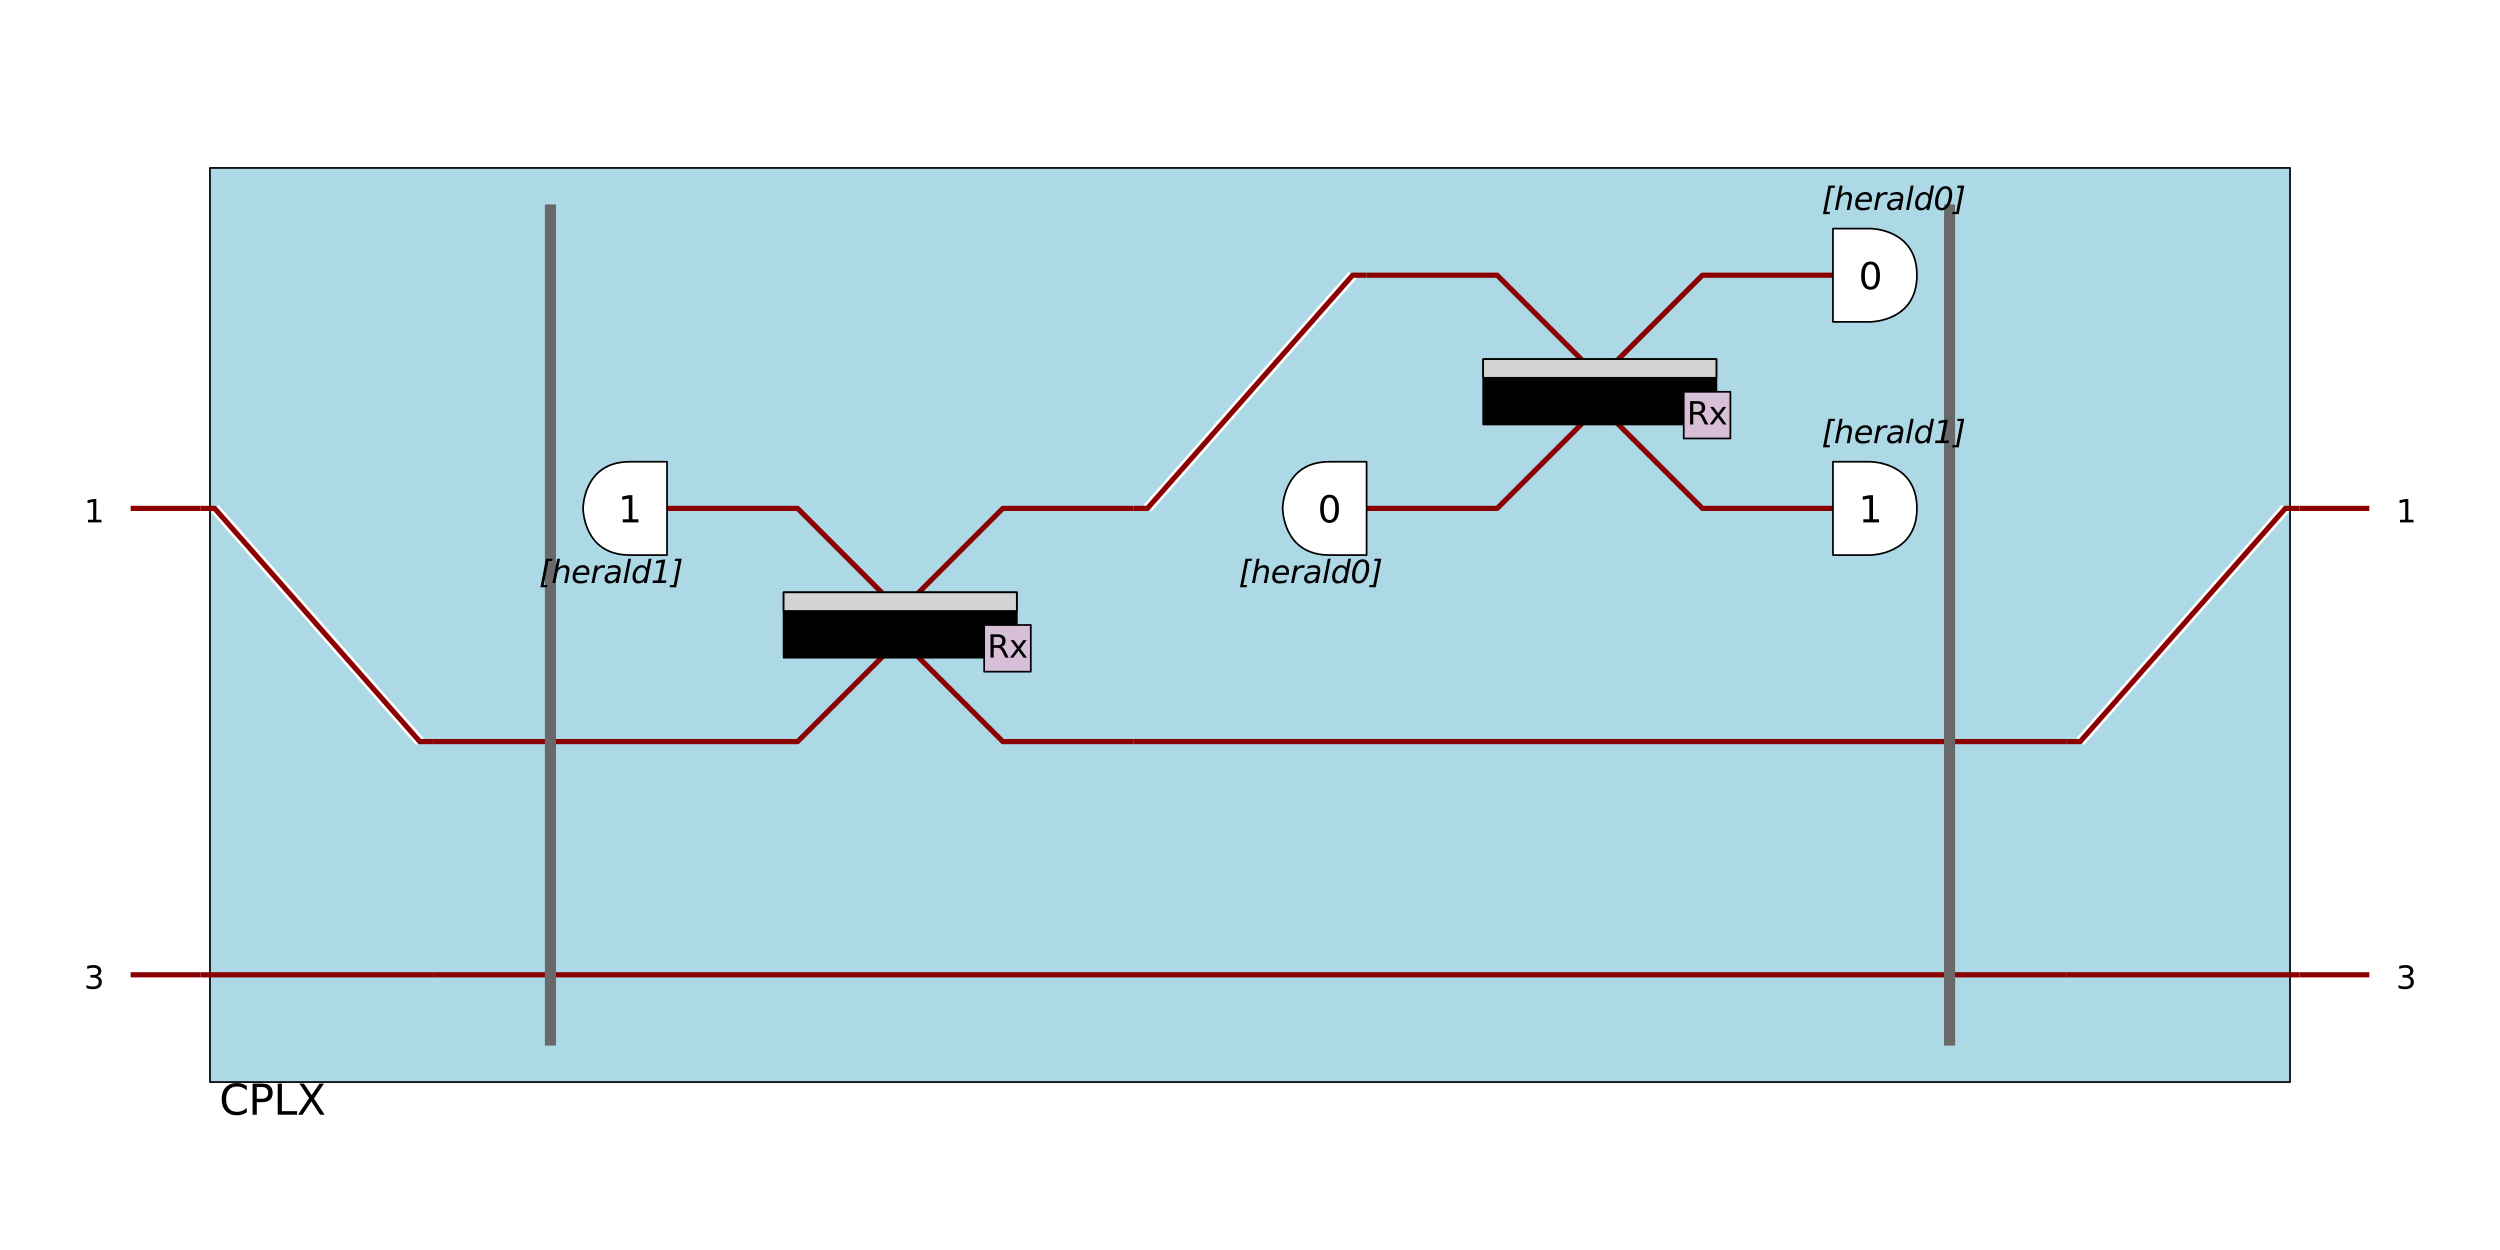 <?xml version="1.0" encoding="utf-8" standalone="no"?>
<!DOCTYPE svg PUBLIC "-//W3C//DTD SVG 1.1//EN"
  "http://www.w3.org/Graphics/SVG/1.1/DTD/svg11.dtd">
<svg xmlns:xlink="http://www.w3.org/1999/xlink" width="1440pt" height="720pt" viewBox="0 0 1440 720" xmlns="http://www.w3.org/2000/svg" version="1.1">
 <defs>
  <style type="text/css">*{stroke-linejoin: round; stroke-linecap: butt}</style>
 </defs>
 <g id="figure_1">
  <g id="patch_1">
   <path d="M 0 720
L 1440 720
L 1440 0
L 0 0
z
" style="fill: #ffffff"/>
  </g>
  <g id="axes_1">
   <g id="PatchCollection_1">
    <path d="M 75.273 292.841
L 115.568 292.841
" clip-path="url(#staticClipPath)" style="fill: none; stroke: #8b0000; stroke-width: 3"/>
    <path d="M 75.273 561.477
L 115.568 561.477
" clip-path="url(#staticClipPath)" style="fill: none; stroke: #8b0000; stroke-width: 3"/>
    <path d="M 120.941 96.736
L 1319.059 96.736
L 1319.059 623.264
L 120.941 623.264
z
" clip-path="url(#staticClipPath)" style="fill: #add8e6; stroke: #000000"/>
    <path d="M 123.627 292.841
L 241.827 427.159
" clip-path="url(#staticClipPath)" style="fill: none; stroke: #ffffff; stroke-width: 6"/>
    <path d="M 115.568 292.841
L 123.627 292.841
L 241.827 427.159
L 249.886 427.159
" clip-path="url(#staticClipPath)" style="fill: none; stroke: #8b0000; stroke-width: 3"/>
    <path d="M 115.568 561.477
L 249.886 561.477
" clip-path="url(#staticClipPath)" style="fill: none; stroke: #8b0000; stroke-width: 3"/>
    <path d="M 249.886 427.159
L 384.205 427.159
" clip-path="url(#staticClipPath)" style="fill: none; stroke: #8b0000; stroke-width: 3"/>
    <path d="M 249.886 561.477
L 384.205 561.477
" clip-path="url(#staticClipPath)" style="fill: none; stroke: #8b0000; stroke-width: 3"/>
    <path d="M 314.359 118.227
L 319.732 118.227
L 319.732 601.773
L 314.359 601.773
z
" clip-path="url(#staticClipPath)" style="fill: #696969; stroke: #696969"/>
    <path d="M 384.205 292.841
L 459.423 292.841
L 510.464 343.882
" clip-path="url(#staticClipPath)" style="fill: none; stroke: #8b0000; stroke-width: 3"/>
    <path d="M 526.582 343.882
L 577.623 292.841
L 652.841 292.841
" clip-path="url(#staticClipPath)" style="fill: none; stroke: #8b0000; stroke-width: 3"/>
    <path d="M 384.205 427.159
L 459.423 427.159
L 510.464 376.118
" clip-path="url(#staticClipPath)" style="fill: none; stroke: #8b0000; stroke-width: 3"/>
    <path d="M 526.582 376.118
L 577.623 427.159
L 652.841 427.159
" clip-path="url(#staticClipPath)" style="fill: none; stroke: #8b0000; stroke-width: 3"/>
    <path d="M 451.364 341.195
L 585.682 341.195
L 585.682 378.805
L 451.364 378.805
z
" clip-path="url(#staticClipPath)" style="stroke: #000000"/>
    <path d="M 451.364 341.195
L 585.682 341.195
L 585.682 351.941
L 451.364 351.941
z
" clip-path="url(#staticClipPath)" style="fill: #d3d3d3; stroke: #000000"/>
    <path d="M 566.877 360
L 593.741 360
L 593.741 386.864
L 566.877 386.864
z
" clip-path="url(#staticClipPath)" style="fill: #d8bfd8; stroke: #000000"/>
    <path d="M 660.9 292.841
L 779.1 158.523
" clip-path="url(#staticClipPath)" style="fill: none; stroke: #ffffff; stroke-width: 6"/>
    <path d="M 652.841 292.841
L 660.9 292.841
L 779.1 158.523
L 787.159 158.523
" clip-path="url(#staticClipPath)" style="fill: none; stroke: #8b0000; stroke-width: 3"/>
    <path d="M 787.159 158.523
L 862.377 158.523
L 913.418 209.564
" clip-path="url(#staticClipPath)" style="fill: none; stroke: #8b0000; stroke-width: 3"/>
    <path d="M 929.536 209.564
L 980.577 158.523
L 1055.795 158.523
" clip-path="url(#staticClipPath)" style="fill: none; stroke: #8b0000; stroke-width: 3"/>
    <path d="M 787.159 292.841
L 862.377 292.841
L 913.418 241.8
" clip-path="url(#staticClipPath)" style="fill: none; stroke: #8b0000; stroke-width: 3"/>
    <path d="M 929.536 241.8
L 980.577 292.841
L 1055.795 292.841
" clip-path="url(#staticClipPath)" style="fill: none; stroke: #8b0000; stroke-width: 3"/>
    <path d="M 854.318 206.877
L 988.636 206.877
L 988.636 244.486
L 854.318 244.486
z
" clip-path="url(#staticClipPath)" style="stroke: #000000"/>
    <path d="M 854.318 206.877
L 988.636 206.877
L 988.636 217.623
L 854.318 217.623
z
" clip-path="url(#staticClipPath)" style="fill: #d3d3d3; stroke: #000000"/>
    <path d="M 969.832 225.682
L 996.695 225.682
L 996.695 252.545
L 969.832 252.545
z
" clip-path="url(#staticClipPath)" style="fill: #d8bfd8; stroke: #000000"/>
    <path d="M 652.841 427.159
L 1055.795 427.159
" clip-path="url(#staticClipPath)" style="fill: none; stroke: #8b0000; stroke-width: 3"/>
    <path d="M 384.205 561.477
L 1055.795 561.477
" clip-path="url(#staticClipPath)" style="fill: none; stroke: #8b0000; stroke-width: 3"/>
    <path d="M 1055.795 427.159
L 1190.114 427.159
" clip-path="url(#staticClipPath)" style="fill: none; stroke: #8b0000; stroke-width: 3"/>
    <path d="M 1055.795 561.477
L 1190.114 561.477
" clip-path="url(#staticClipPath)" style="fill: none; stroke: #8b0000; stroke-width: 3"/>
    <path d="M 1120.268 118.227
L 1125.641 118.227
L 1125.641 601.773
L 1120.268 601.773
z
" clip-path="url(#staticClipPath)" style="fill: #696969; stroke: #696969"/>
    <path d="M 1198.173 427.159
L 1316.373 292.841
" clip-path="url(#staticClipPath)" style="fill: none; stroke: #ffffff; stroke-width: 6"/>
    <path d="M 1190.114 427.159
L 1198.173 427.159
L 1316.373 292.841
L 1324.432 292.841
" clip-path="url(#staticClipPath)" style="fill: none; stroke: #8b0000; stroke-width: 3"/>
    <path d="M 1190.114 561.477
L 1324.432 561.477
" clip-path="url(#staticClipPath)" style="fill: none; stroke: #8b0000; stroke-width: 3"/>
    <path d="M 1324.432 292.841
L 1364.727 292.841
" clip-path="url(#staticClipPath)" style="fill: none; stroke: #8b0000; stroke-width: 3"/>
    <path d="M 1324.432 561.477
L 1364.727 561.477
" clip-path="url(#staticClipPath)" style="fill: none; stroke: #8b0000; stroke-width: 3"/>
    <path d="M 738.805 292.841
C 738.805 292.841 738.805 265.977 765.668 265.977
L 787.159 265.977
L 787.159 319.705
L 765.668 319.705
C 738.805 319.705 738.805 292.841 738.805 292.841
L 738.805 292.841
" clip-path="url(#staticClipPath)" style="fill: #ffffff; stroke: #000000"/>
    <path d="M 335.85 292.841
C 335.85 292.841 335.85 265.977 362.714 265.977
L 384.205 265.977
L 384.205 319.705
L 362.714 319.705
C 335.85 319.705 335.85 292.841 335.85 292.841
L 335.85 292.841
" clip-path="url(#staticClipPath)" style="fill: #ffffff; stroke: #000000"/>
    <path d="M 1077.286 185.386
L 1055.795 185.386
L 1055.795 131.659
L 1077.286 131.659
C 1077.286 131.659 1104.15 131.659 1104.15 158.523
C 1104.15 185.386 1077.286 185.386 1077.286 185.386
L 1077.286 185.386
" clip-path="url(#staticClipPath)" style="fill: #ffffff; stroke: #000000"/>
    <path d="M 1077.286 319.705
L 1055.795 319.705
L 1055.795 265.977
L 1077.286 265.977
C 1077.286 265.977 1104.15 265.977 1104.15 292.841
C 1104.15 319.705 1077.286 319.705 1077.286 319.705
L 1077.286 319.705
" clip-path="url(#staticClipPath)" style="fill: #ffffff; stroke: #000000"/>
   </g>
   <g id="text_1">
    <!-- CPLX -->
    <g transform="translate(126.314 642.068) scale(0.24 -0.24)">
     <defs>
      <path id="DejaVuSans-43" d="M 4122 4306
L 4122 3641
Q 3803 3938 3442 4084
Q 3081 4231 2675 4231
Q 1875 4231 1450 3742
Q 1025 3253 1025 2328
Q 1025 1406 1450 917
Q 1875 428 2675 428
Q 3081 428 3442 575
Q 3803 722 4122 1019
L 4122 359
Q 3791 134 3420 21
Q 3050 -91 2638 -91
Q 1578 -91 968 557
Q 359 1206 359 2328
Q 359 3453 968 4101
Q 1578 4750 2638 4750
Q 3056 4750 3426 4639
Q 3797 4528 4122 4306
z
" transform="scale(0.016)"/>
      <path id="DejaVuSans-50" d="M 1259 4147
L 1259 2394
L 2053 2394
Q 2494 2394 2734 2622
Q 2975 2850 2975 3272
Q 2975 3691 2734 3919
Q 2494 4147 2053 4147
L 1259 4147
z
M 628 4666
L 2053 4666
Q 2838 4666 3239 4311
Q 3641 3956 3641 3272
Q 3641 2581 3239 2228
Q 2838 1875 2053 1875
L 1259 1875
L 1259 0
L 628 0
L 628 4666
z
" transform="scale(0.016)"/>
      <path id="DejaVuSans-4c" d="M 628 4666
L 1259 4666
L 1259 531
L 3531 531
L 3531 0
L 628 0
L 628 4666
z
" transform="scale(0.016)"/>
      <path id="DejaVuSans-58" d="M 403 4666
L 1081 4666
L 2241 2931
L 3406 4666
L 4084 4666
L 2584 2425
L 4184 0
L 3506 0
L 2194 1984
L 872 0
L 191 0
L 1856 2491
L 403 4666
z
" transform="scale(0.016)"/>
     </defs>
     <use xlink:href="#DejaVuSans-43"/>
     <use xlink:href="#DejaVuSans-50" x="69.824"/>
     <use xlink:href="#DejaVuSans-4c" x="130.127"/>
     <use xlink:href="#DejaVuSans-58" x="185.84"/>
    </g>
   </g>
   <g id="text_2">
    <!-- Rx -->
    <g transform="translate(568.729 378.805) scale(0.18 -0.18)">
     <defs>
      <path id="DejaVuSans-52" d="M 2841 2188
Q 3044 2119 3236 1894
Q 3428 1669 3622 1275
L 4263 0
L 3584 0
L 2988 1197
Q 2756 1666 2539 1819
Q 2322 1972 1947 1972
L 1259 1972
L 1259 0
L 628 0
L 628 4666
L 2053 4666
Q 2853 4666 3247 4331
Q 3641 3997 3641 3322
Q 3641 2881 3436 2590
Q 3231 2300 2841 2188
z
M 1259 4147
L 1259 2491
L 2053 2491
Q 2509 2491 2742 2702
Q 2975 2913 2975 3322
Q 2975 3731 2742 3939
Q 2509 4147 2053 4147
L 1259 4147
z
" transform="scale(0.016)"/>
      <path id="DejaVuSans-78" d="M 3513 3500
L 2247 1797
L 3578 0
L 2900 0
L 1881 1375
L 863 0
L 184 0
L 1544 1831
L 300 3500
L 978 3500
L 1906 2253
L 2834 3500
L 3513 3500
z
" transform="scale(0.016)"/>
     </defs>
     <use xlink:href="#DejaVuSans-52"/>
     <use xlink:href="#DejaVuSans-78" x="69.482"/>
    </g>
   </g>
   <g id="text_3">
    <!-- Rx -->
    <g transform="translate(971.683 244.486) scale(0.18 -0.18)">
     <use xlink:href="#DejaVuSans-52"/>
     <use xlink:href="#DejaVuSans-78" x="69.482"/>
    </g>
   </g>
   <g id="text_4">
    <!-- [herald0] -->
    <g transform="translate(713.503 335.823) scale(0.18 -0.18)">
     <defs>
      <path id="DejaVuSans-Oblique-5b" d="M 1363 4863
L 2688 4863
L 2597 4416
L 1850 4416
L 916 -397
L 1663 -397
L 1581 -844
L 256 -844
L 1363 4863
z
" transform="scale(0.016)"/>
      <path id="DejaVuSans-Oblique-68" d="M 3566 2113
L 3156 0
L 2578 0
L 2988 2091
Q 3016 2238 3031 2350
Q 3047 2463 3047 2528
Q 3047 2791 2881 2937
Q 2716 3084 2419 3084
Q 1956 3084 1617 2771
Q 1278 2459 1178 1941
L 800 0
L 225 0
L 1172 4863
L 1747 4863
L 1375 2950
Q 1594 3244 1934 3414
Q 2275 3584 2650 3584
Q 3113 3584 3367 3334
Q 3622 3084 3622 2631
Q 3622 2519 3608 2391
Q 3594 2263 3566 2113
z
" transform="scale(0.016)"/>
      <path id="DejaVuSans-Oblique-65" d="M 3078 2063
Q 3088 2113 3092 2166
Q 3097 2219 3097 2272
Q 3097 2653 2873 2875
Q 2650 3097 2266 3097
Q 1838 3097 1509 2826
Q 1181 2556 1013 2059
L 3078 2063
z
M 3578 1613
L 903 1613
Q 884 1494 878 1425
Q 872 1356 872 1306
Q 872 872 1139 634
Q 1406 397 1894 397
Q 2269 397 2603 481
Q 2938 566 3225 728
L 3116 159
Q 2806 34 2476 -28
Q 2147 -91 1806 -91
Q 1078 -91 686 257
Q 294 606 294 1247
Q 294 1794 489 2264
Q 684 2734 1063 3103
Q 1306 3334 1642 3459
Q 1978 3584 2356 3584
Q 2950 3584 3301 3228
Q 3653 2872 3653 2272
Q 3653 2128 3634 1964
Q 3616 1800 3578 1613
z
" transform="scale(0.016)"/>
      <path id="DejaVuSans-Oblique-72" d="M 2853 2969
Q 2766 3016 2653 3041
Q 2541 3066 2413 3066
Q 1953 3066 1609 2717
Q 1266 2369 1153 1784
L 800 0
L 225 0
L 909 3500
L 1484 3500
L 1375 2956
Q 1603 3259 1920 3421
Q 2238 3584 2597 3584
Q 2691 3584 2781 3573
Q 2872 3563 2963 3538
L 2853 2969
z
" transform="scale(0.016)"/>
      <path id="DejaVuSans-Oblique-61" d="M 3438 1997
L 3047 0
L 2472 0
L 2578 531
Q 2325 219 2001 64
Q 1678 -91 1281 -91
Q 834 -91 548 182
Q 263 456 263 884
Q 263 1497 752 1853
Q 1241 2209 2100 2209
L 2900 2209
L 2931 2363
Q 2938 2388 2941 2417
Q 2944 2447 2944 2509
Q 2944 2788 2717 2942
Q 2491 3097 2081 3097
Q 1800 3097 1504 3025
Q 1209 2953 897 2809
L 997 3341
Q 1322 3463 1633 3523
Q 1944 3584 2234 3584
Q 2853 3584 3176 3315
Q 3500 3047 3500 2534
Q 3500 2431 3484 2292
Q 3469 2153 3438 1997
z
M 2816 1759
L 2241 1759
Q 1534 1759 1195 1570
Q 856 1381 856 984
Q 856 709 1029 553
Q 1203 397 1509 397
Q 1978 397 2328 733
Q 2678 1069 2791 1631
L 2816 1759
z
" transform="scale(0.016)"/>
      <path id="DejaVuSans-Oblique-6c" d="M 1172 4863
L 1747 4863
L 800 0
L 225 0
L 1172 4863
z
" transform="scale(0.016)"/>
      <path id="DejaVuSans-Oblique-64" d="M 2675 525
Q 2444 222 2128 65
Q 1813 -91 1428 -91
Q 903 -91 598 267
Q 294 625 294 1247
Q 294 1766 478 2236
Q 663 2706 1013 3078
Q 1244 3325 1534 3454
Q 1825 3584 2144 3584
Q 2481 3584 2739 3421
Q 2997 3259 3138 2956
L 3513 4863
L 4091 4863
L 3144 0
L 2566 0
L 2675 525
z
M 891 1350
Q 891 897 1095 644
Q 1300 391 1663 391
Q 1931 391 2161 520
Q 2391 650 2566 903
Q 2750 1166 2856 1509
Q 2963 1853 2963 2188
Q 2963 2622 2758 2865
Q 2553 3109 2194 3109
Q 1922 3109 1687 2981
Q 1453 2853 1288 2613
Q 1106 2353 998 2009
Q 891 1666 891 1350
z
" transform="scale(0.016)"/>
      <path id="DejaVuSans-Oblique-30" d="M 2444 4750
Q 3078 4750 3414 4328
Q 3750 3906 3750 3116
Q 3750 2516 3592 1923
Q 3434 1331 3150 863
Q 2859 394 2467 151
Q 2075 -91 1600 -91
Q 988 -91 653 334
Q 319 759 319 1544
Q 319 2138 480 2733
Q 641 3328 928 3794
Q 1216 4263 1602 4506
Q 1988 4750 2444 4750
z
M 2406 4250
Q 2169 4250 1955 4123
Q 1741 3997 1569 3750
Q 1281 3338 1111 2720
Q 941 2103 941 1453
Q 941 938 1123 673
Q 1306 409 1663 409
Q 1913 409 2125 536
Q 2338 663 2509 909
Q 2794 1319 2961 1936
Q 3128 2553 3128 3206
Q 3128 3722 2945 3986
Q 2763 4250 2406 4250
z
" transform="scale(0.016)"/>
      <path id="DejaVuSans-Oblique-5d" d="M 2188 4863
L 1081 -844
L -244 -844
L -159 -397
L 588 -397
L 1522 4416
L 781 4416
L 863 4863
L 2188 4863
z
" transform="scale(0.016)"/>
     </defs>
     <use xlink:href="#DejaVuSans-Oblique-5b"/>
     <use xlink:href="#DejaVuSans-Oblique-68" x="39.014"/>
     <use xlink:href="#DejaVuSans-Oblique-65" x="102.393"/>
     <use xlink:href="#DejaVuSans-Oblique-72" x="163.916"/>
     <use xlink:href="#DejaVuSans-Oblique-61" x="205.029"/>
     <use xlink:href="#DejaVuSans-Oblique-6c" x="266.309"/>
     <use xlink:href="#DejaVuSans-Oblique-64" x="294.092"/>
     <use xlink:href="#DejaVuSans-Oblique-30" x="357.568"/>
     <use xlink:href="#DejaVuSans-Oblique-5d" x="421.191"/>
    </g>
   </g>
   <g id="text_5">
    <!-- 0 -->
    <g transform="translate(758.988 300.9) scale(0.21 -0.21)">
     <defs>
      <path id="DejaVuSans-30" d="M 2034 4250
Q 1547 4250 1301 3770
Q 1056 3291 1056 2328
Q 1056 1369 1301 889
Q 1547 409 2034 409
Q 2525 409 2770 889
Q 3016 1369 3016 2328
Q 3016 3291 2770 3770
Q 2525 4250 2034 4250
z
M 2034 4750
Q 2819 4750 3233 4129
Q 3647 3509 3647 2328
Q 3647 1150 3233 529
Q 2819 -91 2034 -91
Q 1250 -91 836 529
Q 422 1150 422 2328
Q 422 3509 836 4129
Q 1250 4750 2034 4750
z
" transform="scale(0.016)"/>
     </defs>
     <use xlink:href="#DejaVuSans-30"/>
    </g>
   </g>
   <g id="text_6">
    <!-- [herald1] -->
    <g transform="translate(310.548 335.823) scale(0.18 -0.18)">
     <defs>
      <path id="DejaVuSans-Oblique-31" d="M 416 531
L 1447 531
L 2144 4122
L 978 3897
L 1088 4441
L 2247 4666
L 2881 4666
L 2075 531
L 3103 531
L 3003 0
L 313 0
L 416 531
z
" transform="scale(0.016)"/>
     </defs>
     <use xlink:href="#DejaVuSans-Oblique-5b"/>
     <use xlink:href="#DejaVuSans-Oblique-68" x="39.014"/>
     <use xlink:href="#DejaVuSans-Oblique-65" x="102.393"/>
     <use xlink:href="#DejaVuSans-Oblique-72" x="163.916"/>
     <use xlink:href="#DejaVuSans-Oblique-61" x="205.029"/>
     <use xlink:href="#DejaVuSans-Oblique-6c" x="266.309"/>
     <use xlink:href="#DejaVuSans-Oblique-64" x="294.092"/>
     <use xlink:href="#DejaVuSans-Oblique-31" x="357.568"/>
     <use xlink:href="#DejaVuSans-Oblique-5d" x="421.191"/>
    </g>
   </g>
   <g id="text_7">
    <!-- 1 -->
    <g transform="translate(356.033 300.9) scale(0.21 -0.21)">
     <defs>
      <path id="DejaVuSans-31" d="M 794 531
L 1825 531
L 1825 4091
L 703 3866
L 703 4441
L 1819 4666
L 2450 4666
L 2450 531
L 3481 531
L 3481 0
L 794 0
L 794 531
z
" transform="scale(0.016)"/>
     </defs>
     <use xlink:href="#DejaVuSans-31"/>
    </g>
   </g>
   <g id="text_8">
    <!-- [herald0] -->
    <g transform="translate(1049.298 120.914) scale(0.18 -0.18)">
     <use xlink:href="#DejaVuSans-Oblique-5b"/>
     <use xlink:href="#DejaVuSans-Oblique-68" x="39.014"/>
     <use xlink:href="#DejaVuSans-Oblique-65" x="102.393"/>
     <use xlink:href="#DejaVuSans-Oblique-72" x="163.916"/>
     <use xlink:href="#DejaVuSans-Oblique-61" x="205.029"/>
     <use xlink:href="#DejaVuSans-Oblique-6c" x="266.309"/>
     <use xlink:href="#DejaVuSans-Oblique-64" x="294.092"/>
     <use xlink:href="#DejaVuSans-Oblique-30" x="357.568"/>
     <use xlink:href="#DejaVuSans-Oblique-5d" x="421.191"/>
    </g>
   </g>
   <g id="text_9">
    <!-- 0 -->
    <g transform="translate(1070.606 166.582) scale(0.21 -0.21)">
     <use xlink:href="#DejaVuSans-30"/>
    </g>
   </g>
   <g id="text_10">
    <!-- [herald1] -->
    <g transform="translate(1049.298 255.232) scale(0.18 -0.18)">
     <use xlink:href="#DejaVuSans-Oblique-5b"/>
     <use xlink:href="#DejaVuSans-Oblique-68" x="39.014"/>
     <use xlink:href="#DejaVuSans-Oblique-65" x="102.393"/>
     <use xlink:href="#DejaVuSans-Oblique-72" x="163.916"/>
     <use xlink:href="#DejaVuSans-Oblique-61" x="205.029"/>
     <use xlink:href="#DejaVuSans-Oblique-6c" x="266.309"/>
     <use xlink:href="#DejaVuSans-Oblique-64" x="294.092"/>
     <use xlink:href="#DejaVuSans-Oblique-31" x="357.568"/>
     <use xlink:href="#DejaVuSans-Oblique-5d" x="421.191"/>
    </g>
   </g>
   <g id="text_11">
    <!-- 1 -->
    <g transform="translate(1070.606 300.9) scale(0.21 -0.21)">
     <use xlink:href="#DejaVuSans-31"/>
    </g>
   </g>
   <g id="text_12">
    <!-- 1 -->
    <g transform="translate(1380.138 300.9) scale(0.18 -0.18)">
     <use xlink:href="#DejaVuSans-31"/>
    </g>
   </g>
   <g id="text_13">
    <!-- 3 -->
    <g transform="translate(1380.138 569.536) scale(0.18 -0.18)">
     <defs>
      <path id="DejaVuSans-33" d="M 2597 2516
Q 3050 2419 3304 2112
Q 3559 1806 3559 1356
Q 3559 666 3084 287
Q 2609 -91 1734 -91
Q 1441 -91 1130 -33
Q 819 25 488 141
L 488 750
Q 750 597 1062 519
Q 1375 441 1716 441
Q 2309 441 2620 675
Q 2931 909 2931 1356
Q 2931 1769 2642 2001
Q 2353 2234 1838 2234
L 1294 2234
L 1294 2753
L 1863 2753
Q 2328 2753 2575 2939
Q 2822 3125 2822 3475
Q 2822 3834 2567 4026
Q 2313 4219 1838 4219
Q 1578 4219 1281 4162
Q 984 4106 628 3988
L 628 4550
Q 988 4650 1302 4700
Q 1616 4750 1894 4750
Q 2613 4750 3031 4423
Q 3450 4097 3450 3541
Q 3450 3153 3228 2886
Q 3006 2619 2597 2516
z
" transform="scale(0.016)"/>
     </defs>
     <use xlink:href="#DejaVuSans-33"/>
    </g>
   </g>
   <g id="text_14">
    <!-- 1 -->
    <g transform="translate(48.409 300.9) scale(0.18 -0.18)">
     <use xlink:href="#DejaVuSans-31"/>
    </g>
   </g>
   <g id="text_15">
    <!-- 3 -->
    <g transform="translate(48.409 569.536) scale(0.18 -0.18)">
     <use xlink:href="#DejaVuSans-33"/>
    </g>
   </g>
  </g>
 </g>
 <defs>
  <clipPath id="staticClipPath">
   <rect x="10.8" y="10.8" width="1418.4" height="698.4"/>
  </clipPath>
 </defs>
</svg>
